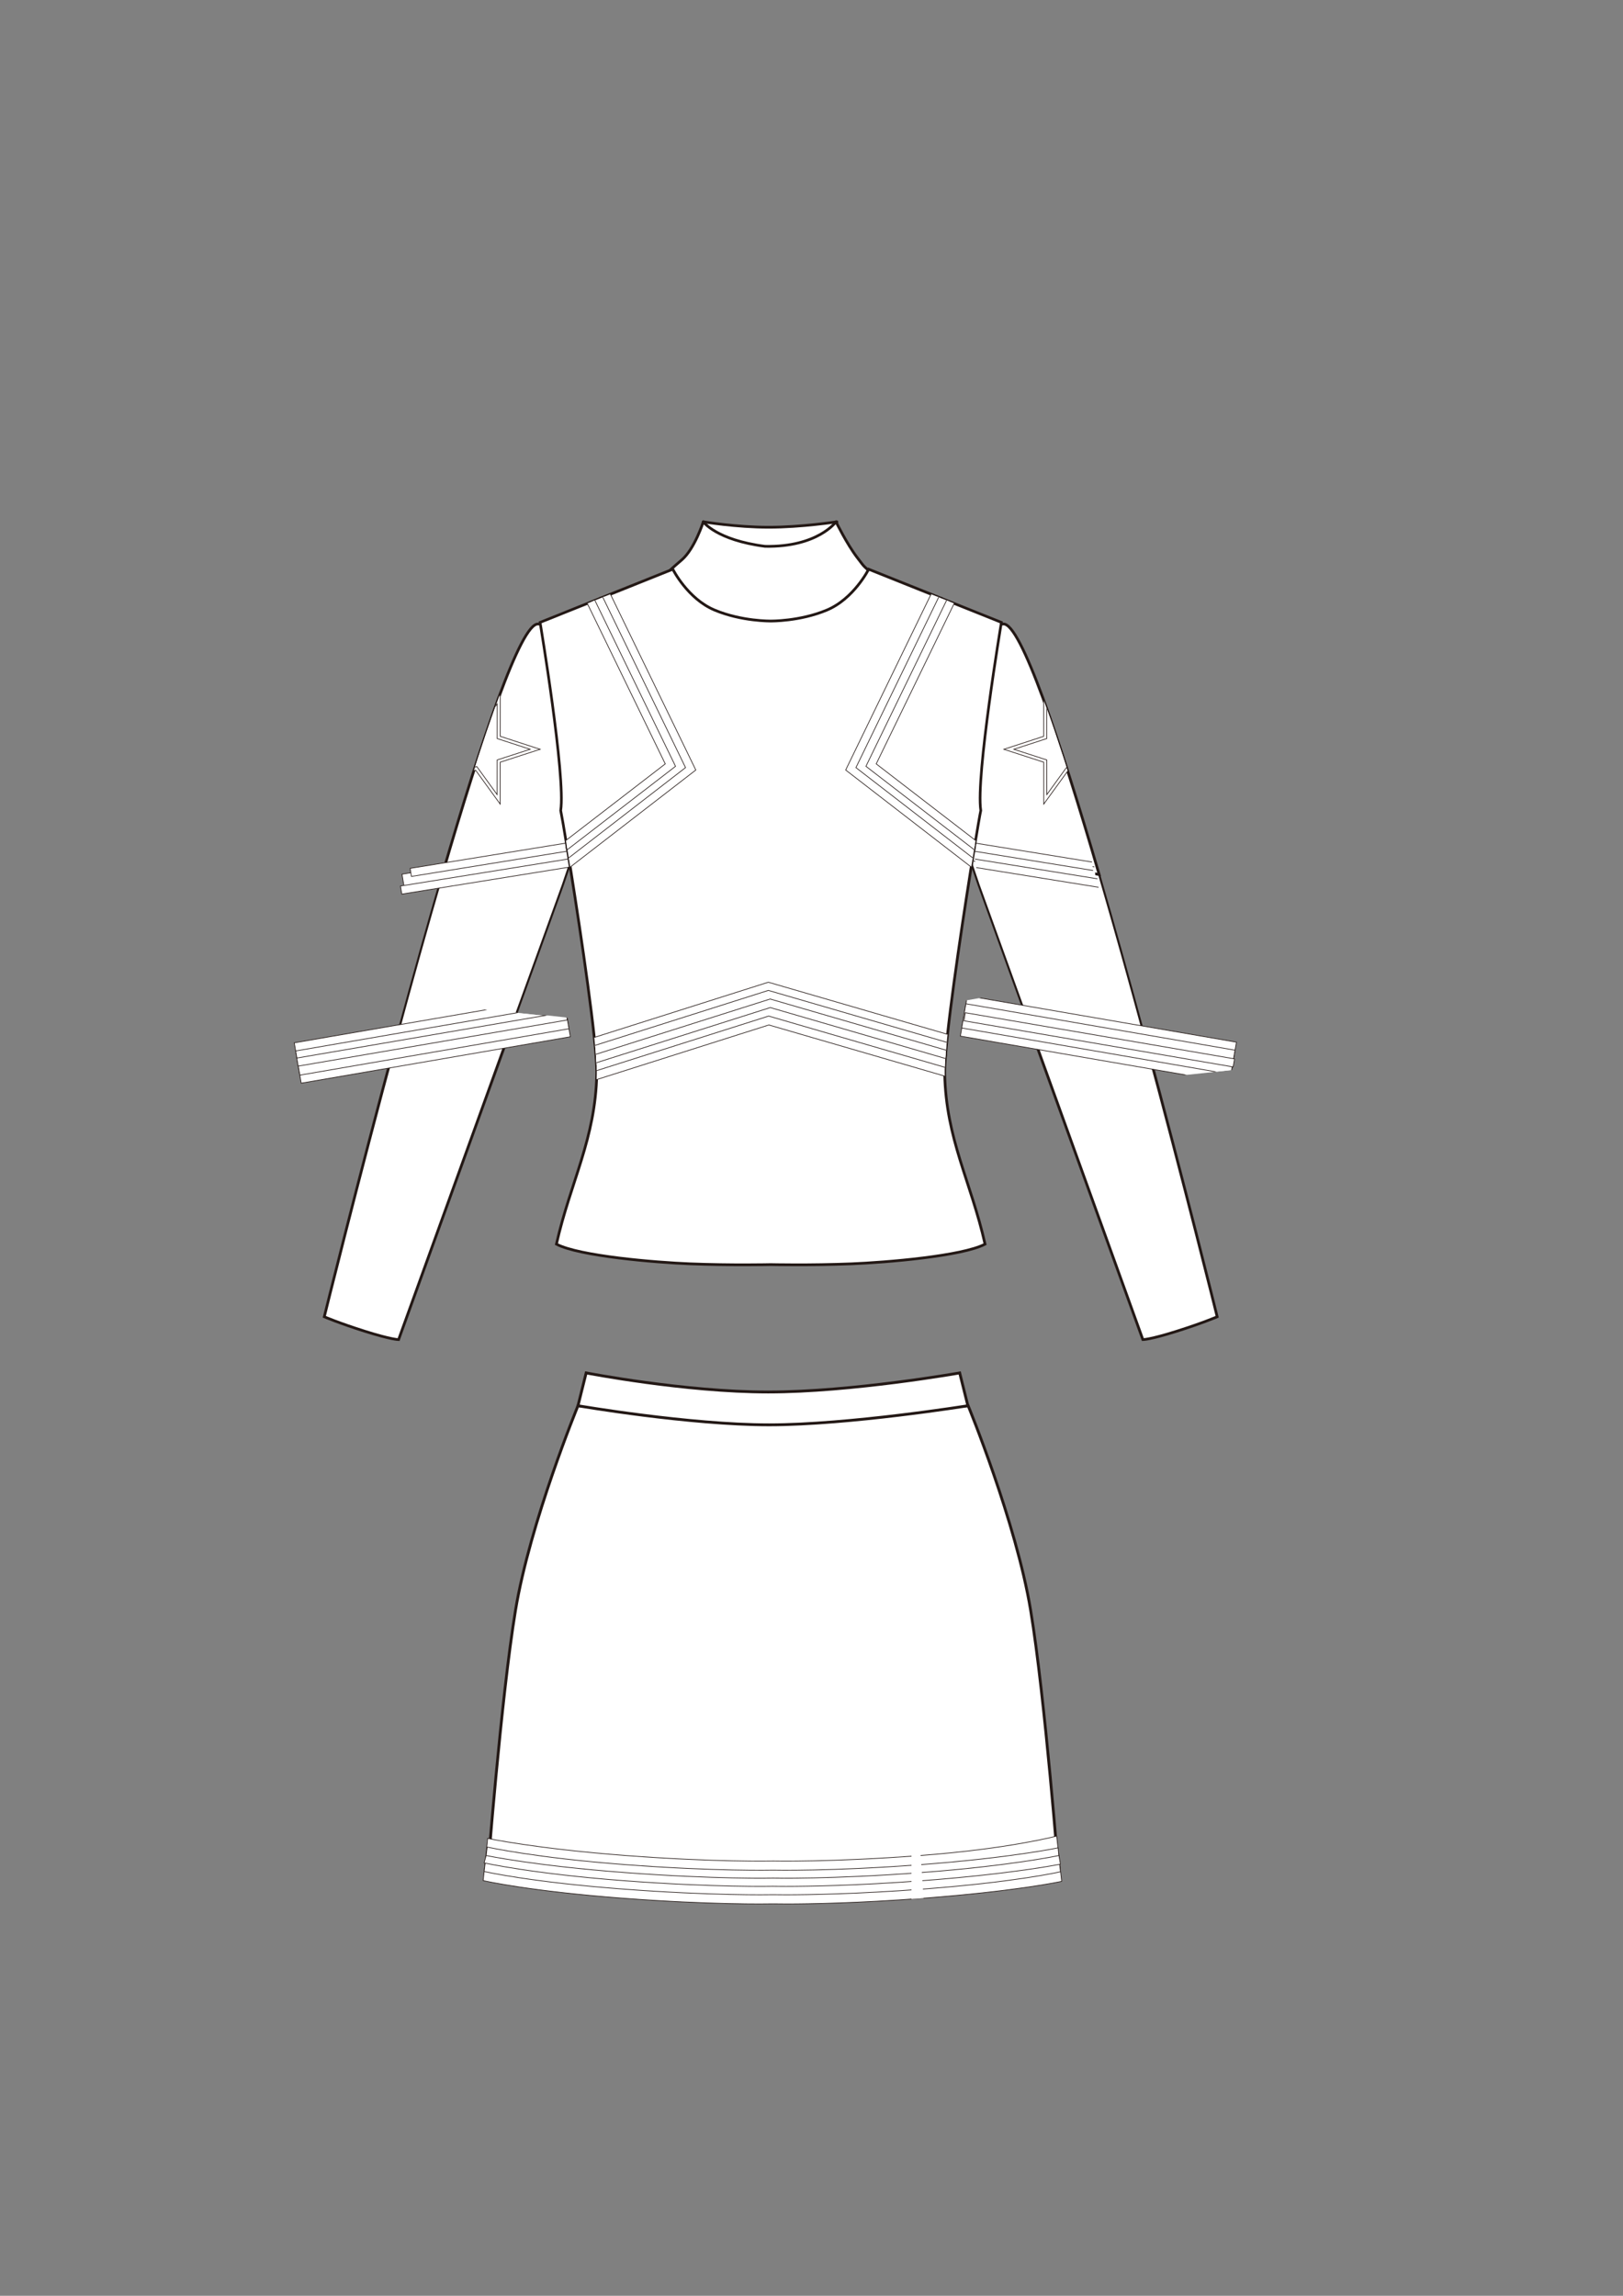 <?xml version="1.0" encoding="utf-8"?>
<!-- Generator: Adobe Illustrator 16.0.0, SVG Export Plug-In . SVG Version: 6.00 Build 0)  -->
<!DOCTYPE svg PUBLIC "-//W3C//DTD SVG 1.1//EN" "http://www.w3.org/Graphics/SVG/1.1/DTD/svg11.dtd">
<svg version="1.1" id="图层_1" xmlns="http://www.w3.org/2000/svg" xmlns:xlink="http://www.w3.org/1999/xlink" x="0px" y="0px"
	 width="595.28px" height="841.89px" viewBox="0 0 595.28 841.89" enable-background="new 0 0 595.28 841.89" xml:space="preserve">
<rect x="0" y="0" width="595.28" height="841.89" fill="#808080" stroke="none"/>
<g>
	<path fill="#FFFFFF" stroke="#231815" stroke-miterlimit="10" d="M118.94,482.872c0,0,5.232,2.27,14.898,5.324
		c9.666,3.053,12.357,3.053,12.357,3.053l42.885-118.685l-43.34,7.021C130.935,434.272,118.94,482.872,118.94,482.872z"/>
	<path fill="#FFFFFF" stroke="#231815" stroke-width="0.75" stroke-miterlimit="10" d="M210.382,312.894l-48.148,7.801
		c-5.578,19.12-11.213,39.392-16.492,58.891l43.34-7.021l17.387-48.124L210.382,312.894z"/>
	<path fill="#FFFFFF" stroke="#231815" stroke-miterlimit="10" d="M197.29,228.824c-6.357-0.034-20.506,41.994-35.057,91.871
		l48.148-7.801l23.563-69.526C233.944,243.368,207.728,228.88,197.29,228.824z"/>
	<path fill="#FFFFFF" stroke="#231815" stroke-miterlimit="10" d="M419.636,379.586l-43.338-7.021l42.883,118.685
		c0,0,2.691,0,12.357-3.053c9.668-3.055,14.898-5.324,14.898-5.324S434.442,434.272,419.636,379.586z"/>
	<path fill="#FFFFFF" stroke="#231815" stroke-width="0.75" stroke-miterlimit="10" d="M376.298,372.564l43.338,7.021
		c-5.279-19.499-10.914-39.771-16.492-58.891l-48.148-7.801l3.914,11.546L376.298,372.564z"/>
	<path fill="#FFFFFF" stroke="#231815" stroke-miterlimit="10" d="M368.087,228.824c6.357-0.034,20.506,41.994,35.057,91.871
		l-48.148-7.801l-23.563-69.526C331.433,243.368,357.651,228.88,368.087,228.824z"/>
	<g>
		<defs>
			<path id="SVGID_1_" d="M233.944,243.368c0,0-26.217-14.488-36.654-14.544c-15.629-0.084-78.35,254.05-78.35,254.05
				s5.232,2.27,14.898,5.322c9.666,3.055,12.357,3.055,12.357,3.055l60.271-166.811L233.944,243.368z"/>
		</defs>
		<clipPath id="SVGID_2_">
			<use xlink:href="#SVGID_1_"  overflow="visible"/>
		</clipPath>
		
			<rect x="151.162" y="330.997" transform="matrix(0.17 0.986 -0.986 0.17 507.298 160.085)" clip-path="url(#SVGID_2_)" fill="#FFFFFF" stroke="#231815" stroke-width="0.25" stroke-miterlimit="10" width="15" height="100.103"/>
		
			<rect x="154.162" y="330.996" transform="matrix(0.17 0.986 -0.986 0.17 507.308 160.101)" clip-path="url(#SVGID_2_)" fill="#FFFFFF" stroke="#231815" stroke-width="0.25" stroke-miterlimit="10" width="9" height="100.105"/>
		
			<rect x="157.162" y="330.997" transform="matrix(0.169 0.986 -0.986 0.169 507.359 160.182)" clip-path="url(#SVGID_2_)" fill="#FFFFFF" stroke="#231815" stroke-width="0.25" stroke-miterlimit="10" width="3" height="100.103"/>
		
			<rect x="182.628" y="279.193" transform="matrix(0.16 0.987 -0.987 0.16 468.436 83.551)" clip-path="url(#SVGID_2_)" fill="#FFFFFF" stroke="#231815" stroke-width="0.25" stroke-miterlimit="10" width="5" height="75.622"/>
		
			<rect x="183.735" y="278.993" transform="matrix(0.16 0.987 -0.987 0.16 465.839 81.197)" clip-path="url(#SVGID_2_)" fill="#FFFFFF" stroke="#231815" stroke-width="0.25" stroke-miterlimit="10" width="3" height="70.35"/>
		
			<rect x="183.628" y="281.813" transform="matrix(0.159 0.987 -0.987 0.159 471.944 86.606)" clip-path="url(#SVGID_2_)" fill="#FFFFFF" stroke="#231815" stroke-width="0.25" stroke-miterlimit="10" width="3" height="77.109"/>
		<polygon clip-path="url(#SVGID_2_)" fill="#FFFFFF" stroke="#231815" stroke-width="0.25" stroke-miterlimit="10" points="
			183.497,254.648 183.481,270.012 198.089,274.774 183.474,279.507 183.456,294.87 174.438,282.432 159.823,287.164 
			168.866,274.744 159.847,262.305 174.454,267.068 		"/>
		<polygon clip-path="url(#SVGID_2_)" fill="#FFFFFF" stroke="#231815" stroke-width="0.25" stroke-miterlimit="10" points="
			174.874,281.099 162.794,285.01 170.267,274.745 162.813,264.465 174.886,268.402 182.36,258.136 182.347,270.834 
			194.419,274.771 182.341,278.682 182.327,291.379 		"/>
	</g>
	<g>
		<defs>
			<path id="SVGID_3_" d="M331.433,243.368c0,0,26.219-14.488,36.654-14.544c15.629-0.084,78.35,254.05,78.35,254.05
				s-5.23,2.27-14.898,5.322c-9.666,3.055-12.357,3.055-12.357,3.055l-60.271-166.81L331.433,243.368z"/>
		</defs>
		<clipPath id="SVGID_4_">
			<use xlink:href="#SVGID_3_"  overflow="visible"/>
		</clipPath>
		
			<rect x="395.741" y="330.996" transform="matrix(-0.17 0.986 -0.986 -0.17 847.135 48.243)" clip-path="url(#SVGID_4_)" fill="#FFFFFF" stroke="#231815" stroke-width="0.25" stroke-miterlimit="10" width="15" height="100.105"/>
		
			<rect x="398.741" y="330.997" transform="matrix(-0.17 0.986 -0.986 -0.17 847.12 48.222)" clip-path="url(#SVGID_4_)" fill="#FFFFFF" stroke="#231815" stroke-width="0.25" stroke-miterlimit="10" width="9" height="100.103"/>
		
			<rect x="401.741" y="330.996" transform="matrix(-0.169 0.986 -0.986 -0.169 847.042 48.118)" clip-path="url(#SVGID_4_)" fill="#FFFFFF" stroke="#231815" stroke-width="0.25" stroke-miterlimit="10" width="3" height="100.105"/>
		
			<rect x="342.44" y="314.504" transform="matrix(0.987 0.16 -0.16 0.987 55.591 -56.731)" clip-path="url(#SVGID_4_)" fill="#FFFFFF" stroke="#231815" stroke-width="0.25" stroke-miterlimit="10" width="75.622" height="5"/>
		
			<rect x="344.967" y="312.667" transform="matrix(0.987 0.16 -0.16 0.987 54.974 -56.609)" clip-path="url(#SVGID_4_)" fill="#FFFFFF" stroke="#231815" stroke-width="0.25" stroke-miterlimit="10" width="70.352" height="3"/>
		
			<rect x="341.697" y="318.867" transform="matrix(0.987 0.159 -0.159 0.987 55.865 -56.461)" clip-path="url(#SVGID_4_)" fill="#FFFFFF" stroke="#231815" stroke-width="0.25" stroke-miterlimit="10" width="77.109" height="3"/>
		<polygon clip-path="url(#SVGID_4_)" fill="#FFFFFF" stroke="#231815" stroke-width="0.25" stroke-miterlimit="10" points="
			382.784,254.648 382.8,270.012 368.192,274.774 382.81,279.507 382.825,294.87 391.843,282.432 406.46,287.164 397.417,274.744 
			406.435,262.305 391.827,267.068 		"/>
		<polygon clip-path="url(#SVGID_4_)" fill="#FFFFFF" stroke="#231815" stroke-width="0.25" stroke-miterlimit="10" points="
			391.409,281.099 403.489,285.01 396.015,274.745 403.468,264.465 391.396,268.402 383.921,258.136 383.935,270.834 
			371.862,274.771 383.942,278.682 383.956,291.379 		"/>
	</g>
	<path fill="#FFFFFF" stroke="#231815" stroke-linecap="round" stroke-linejoin="round" stroke-miterlimit="10" d="M305.954,211.014
		h-47.002l-1-19.667c0,0,12,2,24,2c12.002,0,25.002-2,25.002-2L305.954,211.014z"/>
	<path fill="#FFFFFF" stroke="#231815" stroke-linecap="round" stroke-linejoin="round" stroke-miterlimit="10" d="M257.952,191.347
		c0,0-3.141,9.932-7.949,14.02c-7.014,5.961-5.787,5.648-5.787,5.648l32.07,31.665l46.668-29.333
		c-7.523-7.273-4.93-4.147-8.619-8.98c-3.682-4.824-7.715-13.02-7.715-13.02s-6.619,9.351-26,9
		C262.669,198.031,257.952,191.347,257.952,191.347z"/>
	<path fill="#FFFFFF" stroke="#231815" stroke-width="0.972" stroke-miterlimit="10" d="M220.173,219.389l-22.084,8.847
		c0,0,9.453,56.5,7.563,69c0.299,1.373,1.174,6.4,2.338,13.507l40.986-32.155L220.173,219.389z"/>
	<path fill="#FFFFFF" stroke="#231815" stroke-miterlimit="10" d="M346.812,386.837l-65.859-19.153l-62.336,19.771
		c0.199,2.61,0.299,4.756,0.268,6.28c-0.473,24-9.604,39.5-14.803,62.5c8.352,4.41,36.35,6.717,48.994,7.222
		c15.236,0.608,29.613,0.278,29.613,0.278s14.377,0.33,29.615-0.278c12.643-0.505,40.643-2.812,48.992-7.222
		c-5.199-23-14.33-38.5-14.803-62.5C346.462,392.094,346.581,389.727,346.812,386.837z"/>
	<path fill="#FFFFFF" stroke="#231815" stroke-width="0.972" stroke-miterlimit="10" d="M345.204,219.389l22.084,8.847
		c0,0-9.451,56.5-7.561,69c-0.301,1.373-1.176,6.4-2.34,13.507l-40.984-32.155L345.204,219.389z"/>
	<path fill="#FFFFFF" stroke="#231815" stroke-miterlimit="10" d="M346.812,386.837c1.416-17.668,7.211-55.568,10.576-76.095
		l-40.984-32.155l28.801-59.198l-26.596-10.653c0,0-5.408,10.842-15.365,15s-20.555,4-20.555,4s-10.598,0.158-20.555-4
		s-15.365-15-15.365-15l-26.596,10.653l28.803,59.198l-40.986,32.155c3.406,20.765,9.297,59.32,10.627,76.713l62.336-19.771
		L346.812,386.837z"/>
	<g>
		<defs>
			<path id="SVGID_5_" d="M357.388,310.742c1.164-7.107,2.039-12.134,2.34-13.507c-1.891-12.5,7.561-69,7.561-69l-22.084-8.847
				l-26.596-10.653c0,0-5.408,10.842-15.365,15s-20.555,4-20.555,4s-10.598,0.158-20.555-4s-15.365-15-15.365-15l-26.596,10.653
				l-22.084,8.847c0,0,9.453,56.5,7.563,69c0.299,1.373,1.174,6.4,2.338,13.507c3.918,23.882,11.125,71.312,10.895,82.993
				c-0.473,24-9.604,39.5-14.803,62.5c8.352,4.41,36.35,6.717,48.994,7.222c15.236,0.608,29.613,0.278,29.613,0.278
				s14.377,0.33,29.615-0.278c12.643-0.505,40.643-2.812,48.992-7.222c-5.199-23-14.33-38.5-14.803-62.5
				C346.263,382.054,353.472,334.625,357.388,310.742z"/>
		</defs>
		<clipPath id="SVGID_6_">
			<use xlink:href="#SVGID_5_"  overflow="visible"/>
		</clipPath>
		<polygon clip-path="url(#SVGID_6_)" fill="#FFFFFF" stroke="#231815" stroke-width="0.25" stroke-miterlimit="10" points="
			363.7,320.855 313.271,281.29 347.237,211.475 351.733,213.662 319.532,279.848 366.786,316.921 		"/>
		<polygon clip-path="url(#SVGID_6_)" fill="#FFFFFF" stroke="#231815" stroke-width="0.25" stroke-miterlimit="10" points="
			366.373,318.577 317.61,281.012 348.894,216.639 351.593,217.951 321.376,280.126 368.203,316.2 		"/>
		<polygon clip-path="url(#SVGID_6_)" fill="#FFFFFF" stroke="#231815" stroke-width="0.25" stroke-miterlimit="10" points="
			363.492,323.575 310.176,282.372 344.394,211.913 347.093,213.224 313.939,281.489 365.326,321.201 		"/>
		<polygon clip-path="url(#SVGID_6_)" fill="#FFFFFF" stroke="#231815" stroke-width="0.25" stroke-miterlimit="10" points="
			201.677,320.855 198.591,316.921 245.845,279.848 213.644,213.662 218.14,211.475 252.106,281.29 		"/>
		<polygon clip-path="url(#SVGID_6_)" fill="#FFFFFF" stroke="#231815" stroke-width="0.25" stroke-miterlimit="10" points="
			199.004,318.577 197.173,316.2 244.001,280.126 213.785,217.951 216.483,216.639 247.767,281.012 		"/>
		<polygon clip-path="url(#SVGID_6_)" fill="#FFFFFF" stroke="#231815" stroke-width="0.25" stroke-miterlimit="10" points="
			201.885,323.575 200.05,321.201 251.438,281.489 218.285,213.224 220.983,211.913 255.201,282.372 		"/>
		<polygon clip-path="url(#SVGID_6_)" fill="#FFFFFF" stroke="#231815" stroke-width="0.25" stroke-miterlimit="10" points="
			377.237,403.559 282.001,375.861 194.841,403.506 190.306,389.209 281.812,360.186 381.427,389.156 		"/>
		<polygon clip-path="url(#SVGID_6_)" fill="#FFFFFF" stroke="#231815" stroke-width="0.25" stroke-miterlimit="10" points="
			378.041,400.551 281.928,372.6 193.898,400.52 191.178,391.94 281.814,363.193 380.555,391.909 		"/>
		<polygon clip-path="url(#SVGID_6_)" fill="#FFFFFF" stroke="#231815" stroke-width="0.25" stroke-miterlimit="10" points="
			379.512,397.693 282.521,369.486 193.623,397.681 192.716,394.822 282.484,366.35 380.35,394.812 		"/>
		<path clip-path="url(#SVGID_6_)" fill="none" stroke="#231815" stroke-width="3" stroke-miterlimit="10" d="M362.808,391.392"/>
		<path clip-path="url(#SVGID_6_)" fill="none" stroke="#231815" stroke-width="3" stroke-miterlimit="10" d="M208.142,391.392"/>
		<path clip-path="url(#SVGID_6_)" fill="none" stroke="#FFF100" stroke-width="3" stroke-miterlimit="10" d="M361.946,396.606"/>
		<path clip-path="url(#SVGID_6_)" fill="none" stroke="#FFF100" stroke-width="3" stroke-miterlimit="10" d="M207.142,397.315"/>
		<path clip-path="url(#SVGID_6_)" fill="none" stroke="#FFF100" stroke-width="3" stroke-miterlimit="10" d="M362.808,385.981"/>
		<path clip-path="url(#SVGID_6_)" fill="none" stroke="#FFF100" stroke-width="3" stroke-miterlimit="10" d="M207.142,385.522"/>
	</g>
</g>
<path fill="#FFFFFF" stroke="#231815" stroke-width="1.038" stroke-miterlimit="10" d="M378.007,590.464
	c-5.339-32.274-22.909-74.962-22.909-74.962l-71.554,5v1l-71.555-6c0,0-17.57,42.688-22.908,74.962
	c-5.34,32.274-10.385,98.022-10.385,98.022s20.458,4.549,52.652,6.986c32.193,2.438,52.195,1.953,52.195,1.953
	s20.002,0.484,52.195-1.953c32.194-2.438,52.652-6.986,52.652-6.986S383.346,622.738,378.007,590.464z"/>
<path fill="#FFFFFF" stroke="#231815" stroke-width="0.25" stroke-miterlimit="10" d="M288.586,698.194
	c-2.752,0-4.465-0.03-5.042-0.042c-2.308,0.049-22.808,0.385-55.186-2.067c-33.844-2.563-50.244-6.26-51.141-6.459l1.649-15.473
	c0.209,0.047,18.051,3.817,50.676,6.287c32.9,2.491,53.607,2.026,53.811,2.023l0.188-0.005l0.19,0.005
	c0.206,0.005,20.992,0.462,53.811-2.023c32.626-2.47,49.811-7.096,50.02-7.143l1.829,16.604c-0.896,0.199-16.819,3.621-50.664,6.184
	C314.445,697.924,296.843,698.194,288.586,698.194z"/>
<path fill="#FFFFFF" stroke="#231815" stroke-width="0.25" stroke-miterlimit="10" d="M288.259,694.844
	c-2.683,0-4.294-0.028-4.715-0.037c-1.694,0.034-22.66,0.387-54.933-2.057c-33.608-2.544-50.151-6.263-51.038-6.46l1.123-8.955
	c0.212,0.047,17.688,3.949,50.595,6.44c33.02,2.5,53.937,2.038,54.145,2.031l0.107-0.002l0.109,0.002
	c0.207,0.007,21.125,0.468,54.144-2.031c32.907-2.491,50.072-6.111,50.284-6.158l0.854,8.783c-0.887,0.197-16.851,3.806-50.459,6.35
	C314.229,694.586,296.363,694.843,288.259,694.844z"/>
<path fill="#FFFFFF" stroke="#231815" stroke-width="0.25" stroke-miterlimit="10" d="M288.28,691.754
	c-3.063,0-4.715-0.037-4.772-0.038c-0.138,0.004-21.308,0.479-54.67-2.047c-33.394-2.528-51.05-6.482-51.265-6.53l0.725-2.714
	c0.214,0.047,17.605,3.742,50.767,6.252c33.198,2.514,54.233,2.046,54.443,2.039c0.281,0.008,21.318,0.476,54.515-2.039
	c33.161-2.51,50.155-6.205,50.369-6.252l0.543,3.177c-0.215,0.048-17.292,3.539-50.686,6.067
	C314.09,691.498,296.322,691.754,288.28,691.754z"/>
<path fill="#FFFFFF" stroke="#231815" stroke-width="1.038" stroke-miterlimit="10" d="M351.995,503.464c0,0-39.57,7-70.238,7
	c-30.666,0-66.768-7-66.768-7l-3,12.038c0,0,40.768,7,70.102,7c29.333,0,72.904-7,72.904-7L351.995,503.464z"/>
<polygon fill="#FFFFFF" points="334.312,630.847 334.312,696.407 338.728,696.085 "/>
</svg>
